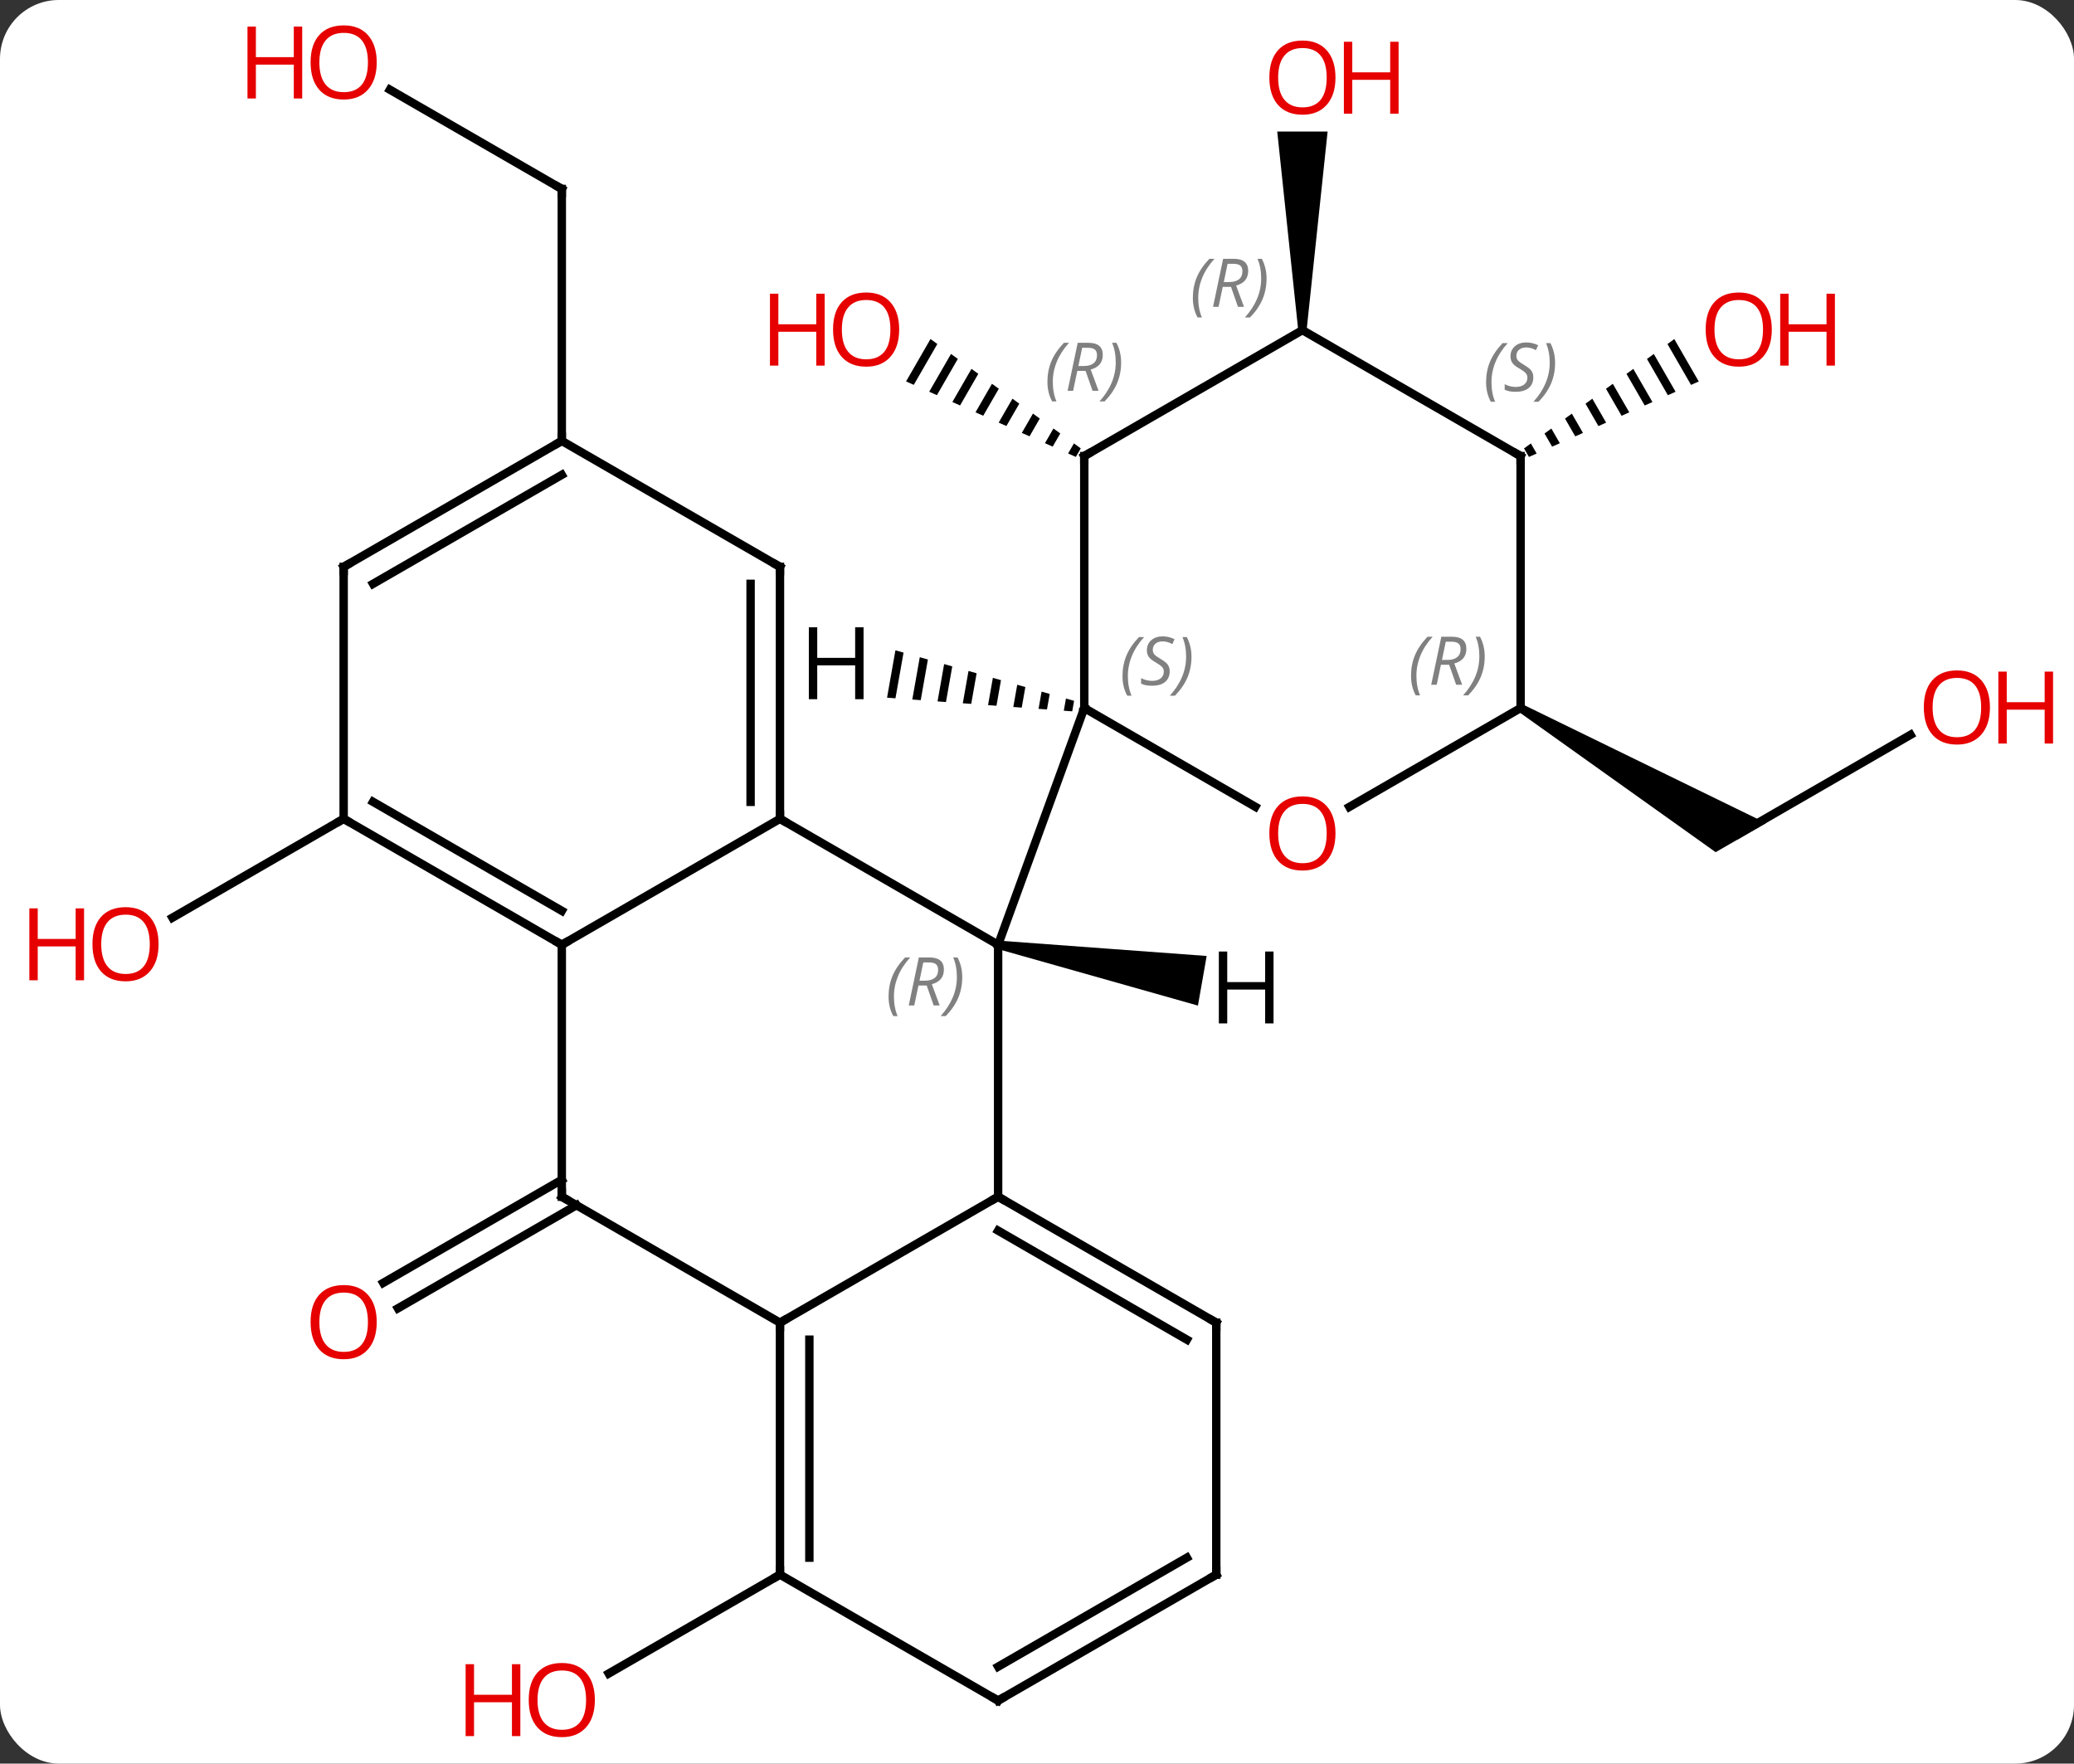 <svg width="247" viewBox="0 0 247 210" style="fill-opacity:1; color-rendering:auto; color-interpolation:auto; text-rendering:auto; stroke:black; stroke-linecap:square; stroke-miterlimit:10; shape-rendering:auto; stroke-opacity:1; fill:black; stroke-dasharray:none; font-weight:normal; stroke-width:1; font-family:'Open Sans'; font-style:normal; stroke-linejoin:miter; font-size:12; stroke-dashoffset:0; image-rendering:auto;" height="210" class="cas-substance-image" xmlns:xlink="http://www.w3.org/1999/xlink" xmlns="http://www.w3.org/2000/svg"><rect x="0" y="0" width="247" height="210" fill="#333333" stroke="none"/><svg class="cas-substance-single-component"><rect y="0" x="0" width="247" stroke="none" ry="7" rx="7" height="210" fill="white" class="cas-substance-group"/><svg y="0" x="0" width="247" viewBox="0 0 247 210" style="fill:black;" height="210" class="cas-substance-single-component-image"><svg><g><g transform="translate(124,105)" style="text-rendering:geometricPrecision; color-rendering:optimizeQuality; color-interpolation:linearRGB; stroke-linecap:butt; image-rendering:optimizeQuality;"><path style="stroke:none;" d="M-13.184 -64.63 L-16.095 -59.581 L-15.176 -59.173 L-15.176 -59.173 L-12.37 -64.038 L-12.37 -64.038 L-13.184 -64.63 ZM-10.743 -62.854 L-13.338 -58.355 L-13.338 -58.355 L-12.419 -57.947 L-12.419 -57.947 L-9.93 -62.263 L-9.93 -62.263 L-10.743 -62.854 ZM-8.303 -61.079 L-10.58 -57.13 L-10.58 -57.13 L-9.661 -56.721 L-9.661 -56.721 L-7.49 -60.487 L-7.49 -60.487 L-8.303 -61.079 ZM-5.863 -59.303 L-7.823 -55.904 L-7.823 -55.904 L-6.904 -55.496 L-6.904 -55.496 L-5.049 -58.712 L-5.049 -58.712 L-5.863 -59.303 ZM-3.422 -57.528 L-5.066 -54.679 L-5.066 -54.679 L-4.146 -54.27 L-4.146 -54.27 L-2.609 -56.936 L-2.609 -56.936 L-3.422 -57.528 ZM-0.982 -55.753 L-2.308 -53.453 L-2.308 -53.453 L-1.389 -53.045 L-1.389 -53.045 L-0.169 -55.161 L-0.169 -55.161 L-0.982 -55.753 ZM1.458 -53.977 L0.449 -52.227 L0.449 -52.227 L1.368 -51.819 L1.368 -51.819 L2.272 -53.386 L2.272 -53.386 L1.458 -53.977 ZM3.898 -52.202 L3.206 -51.002 L3.206 -51.002 L4.125 -50.593 L4.125 -50.593 L4.712 -51.61 L4.712 -51.61 L3.898 -52.202 Z"/><line y2="38.51" y1="50.789" x2="-55.343" x1="-76.611" style="fill:none;"/><line y2="35.479" y1="47.758" x2="-57.093" x1="-78.361" style="fill:none;"/><line y2="-7.5" y1="4.274" x2="-83.073" x1="-103.466" style="fill:none;"/><line y2="-94.321" y1="-82.5" x2="-77.568" x1="-57.093" style="fill:none;"/><line y2="-52.5" y1="-82.5" x2="-57.093" x1="-57.093" style="fill:none;"/><line y2="82.5" y1="94.274" x2="-31.11" x1="-51.505" style="fill:none;"/><line y2="-17.502" y1="-5.691" x2="103.53" x1="83.073" style="fill:none;"/><path style="stroke:none;" d="M56.843 -20.258 L57.343 -21.124 L86.323 -6.99 L80.323 -3.526 Z"/><path style="stroke:none;" d="M31.61 -65.691 L30.61 -65.691 L28.11 -89.339 L34.11 -89.339 Z"/><path style="stroke:none;" d="M75.397 -64.625 L74.584 -64.034 L77.391 -59.167 L78.31 -59.575 L75.397 -64.625 ZM72.957 -62.85 L72.144 -62.258 L74.633 -57.941 L75.552 -58.35 L72.957 -62.85 ZM70.517 -61.074 L69.704 -60.482 L69.704 -60.482 L71.876 -56.716 L71.876 -56.716 L72.795 -57.124 L70.517 -61.074 ZM68.077 -59.298 L67.263 -58.707 L67.263 -58.707 L69.118 -55.491 L69.118 -55.491 L70.037 -55.899 L70.037 -55.899 L68.077 -59.298 ZM65.637 -57.523 L64.823 -56.931 L64.823 -56.931 L66.361 -54.265 L66.361 -54.265 L67.28 -54.674 L67.28 -54.674 L65.637 -57.523 ZM63.197 -55.747 L62.383 -55.155 L62.383 -55.155 L63.603 -53.04 L63.603 -53.04 L64.522 -53.448 L63.197 -55.747 ZM60.756 -53.972 L59.943 -53.38 L59.943 -53.38 L60.846 -51.815 L60.846 -51.815 L61.765 -52.223 L61.765 -52.223 L60.756 -53.972 ZM58.316 -52.196 L57.503 -51.604 L57.503 -51.604 L58.088 -50.589 L58.088 -50.589 L59.007 -50.998 L59.007 -50.998 L58.316 -52.196 Z"/><line y2="-7.5" y1="7.5" x2="-31.11" x1="-5.13" style="fill:none;"/><line y2="37.5" y1="7.5" x2="-5.13" x1="-5.13" style="fill:none;"/><line y2="-20.691" y1="7.5" x2="5.13" x1="-5.13" style="fill:none;"/><line y2="7.5" y1="-7.5" x2="-57.093" x1="-31.11" style="fill:none;"/><line y2="-37.5" y1="-7.5" x2="-31.11" x1="-31.11" style="fill:none;"/><line y2="-35.479" y1="-9.521" x2="-34.61" x1="-34.61" style="fill:none;"/><line y2="52.5" y1="37.5" x2="-31.11" x1="-5.13" style="fill:none;"/><line y2="52.5" y1="37.5" x2="20.85" x1="-5.13" style="fill:none;"/><line y2="54.521" y1="41.541" x2="17.35" x1="-5.13" style="fill:none;"/><line y2="37.5" y1="7.5" x2="-57.093" x1="-57.093" style="fill:none;"/><line y2="-7.5" y1="7.5" x2="-83.073" x1="-57.093" style="fill:none;"/><line y2="-9.521" y1="3.458" x2="-79.573" x1="-57.093" style="fill:none;"/><line y2="-52.5" y1="-37.5" x2="-57.093" x1="-31.11" style="fill:none;"/><line y2="37.5" y1="52.5" x2="-57.093" x1="-31.11" style="fill:none;"/><line y2="82.5" y1="52.5" x2="-31.11" x1="-31.11" style="fill:none;"/><line y2="80.479" y1="54.521" x2="-27.61" x1="-27.61" style="fill:none;"/><line y2="82.5" y1="52.5" x2="20.85" x1="20.85" style="fill:none;"/><line y2="-37.5" y1="-7.5" x2="-83.073" x1="-83.073" style="fill:none;"/><line y2="-37.5" y1="-52.5" x2="-83.073" x1="-57.093" style="fill:none;"/><line y2="-35.479" y1="-48.459" x2="-79.573" x1="-57.093" style="fill:none;"/><line y2="97.5" y1="82.5" x2="-5.13" x1="-31.11" style="fill:none;"/><line y2="97.5" y1="82.5" x2="-5.13" x1="20.85" style="fill:none;"/><line y2="93.459" y1="80.479" x2="-5.13" x1="17.35" style="fill:none;"/><line y2="-8.932" y1="-20.691" x2="25.496" x1="5.13" style="fill:none;"/><line y2="-50.691" y1="-20.691" x2="5.13" x1="5.13" style="fill:none;"/><line y2="-20.691" y1="-8.917" x2="57.093" x1="36.698" style="fill:none;"/><line y2="-65.691" y1="-50.691" x2="31.11" x1="5.13" style="fill:none;"/><line y2="-50.691" y1="-20.691" x2="57.093" x1="57.093" style="fill:none;"/><line y2="-50.691" y1="-65.691" x2="57.093" x1="31.11" style="fill:none;"/><path style="stroke:none;" d="M-5.217 7.992 L-5.043 7.008 L19.707 8.832 L18.666 14.741 Z"/><path style="stroke:none;" d="M-17.361 -27.563 L-18.358 -21.924 L-18.358 -21.924 L-17.356 -21.85 L-17.356 -21.85 L-16.394 -27.29 L-16.394 -27.29 L-17.361 -27.563 ZM-14.46 -26.744 L-15.351 -21.702 L-15.351 -21.702 L-14.348 -21.628 L-14.348 -21.628 L-13.493 -26.47 L-13.493 -26.47 L-14.46 -26.744 ZM-11.559 -25.924 L-12.344 -21.48 L-12.344 -21.48 L-11.341 -21.406 L-11.341 -21.406 L-10.591 -25.65 L-10.591 -25.65 L-11.559 -25.924 ZM-8.657 -25.104 L-9.337 -21.259 L-9.337 -21.259 L-8.334 -21.185 L-8.334 -21.185 L-7.69 -24.831 L-7.69 -24.831 L-8.657 -25.104 ZM-5.756 -24.284 L-6.33 -21.037 L-6.33 -21.037 L-5.327 -20.963 L-5.327 -20.963 L-4.789 -24.011 L-4.789 -24.011 L-5.756 -24.284 ZM-2.854 -23.464 L-3.322 -20.815 L-3.322 -20.815 L-2.32 -20.741 L-2.32 -20.741 L-1.887 -23.191 L-1.887 -23.191 L-2.854 -23.464 ZM0.047 -22.644 L-0.315 -20.594 L-0.315 -20.594 L0.687 -20.52 L0.687 -20.52 L1.014 -22.371 L1.014 -22.371 L0.047 -22.644 ZM2.948 -21.824 L2.692 -20.372 L2.692 -20.372 L3.694 -20.298 L3.694 -20.298 L3.916 -21.551 L3.916 -21.551 L2.948 -21.824 Z"/></g><g transform="translate(124,105)" style="fill:rgb(230,0,0); text-rendering:geometricPrecision; color-rendering:optimizeQuality; image-rendering:optimizeQuality; font-family:'Open Sans'; stroke:rgb(230,0,0); color-interpolation:linearRGB;"><path style="stroke:none;" d="M-16.913 -65.761 Q-16.913 -63.699 -17.952 -62.519 Q-18.991 -61.339 -20.834 -61.339 Q-22.725 -61.339 -23.756 -62.504 Q-24.788 -63.668 -24.788 -65.777 Q-24.788 -67.871 -23.756 -69.019 Q-22.725 -70.168 -20.834 -70.168 Q-18.975 -70.168 -17.944 -68.996 Q-16.913 -67.824 -16.913 -65.761 ZM-23.741 -65.761 Q-23.741 -64.027 -22.998 -63.121 Q-22.256 -62.214 -20.834 -62.214 Q-19.413 -62.214 -18.686 -63.113 Q-17.959 -64.011 -17.959 -65.761 Q-17.959 -67.496 -18.686 -68.386 Q-19.413 -69.277 -20.834 -69.277 Q-22.256 -69.277 -22.998 -68.379 Q-23.741 -67.48 -23.741 -65.761 Z"/><path style="stroke:none;" d="M-25.788 -61.464 L-26.788 -61.464 L-26.788 -65.496 L-31.303 -65.496 L-31.303 -61.464 L-32.303 -61.464 L-32.303 -70.027 L-31.303 -70.027 L-31.303 -66.386 L-26.788 -66.386 L-26.788 -70.027 L-25.788 -70.027 L-25.788 -61.464 Z"/><path style="stroke:none;" d="M-79.135 52.43 Q-79.135 54.492 -80.175 55.672 Q-81.214 56.852 -83.057 56.852 Q-84.948 56.852 -85.979 55.688 Q-87.01 54.523 -87.01 52.414 Q-87.01 50.32 -85.979 49.172 Q-84.948 48.023 -83.057 48.023 Q-81.198 48.023 -80.167 49.195 Q-79.135 50.367 -79.135 52.43 ZM-85.964 52.43 Q-85.964 54.164 -85.221 55.07 Q-84.479 55.977 -83.057 55.977 Q-81.635 55.977 -80.909 55.078 Q-80.182 54.18 -80.182 52.43 Q-80.182 50.695 -80.909 49.805 Q-81.635 48.914 -83.057 48.914 Q-84.479 48.914 -85.221 49.812 Q-85.964 50.711 -85.964 52.43 Z"/><path style="stroke:none;" d="M-105.115 7.43 Q-105.115 9.492 -106.155 10.672 Q-107.194 11.852 -109.037 11.852 Q-110.928 11.852 -111.959 10.688 Q-112.99 9.523 -112.99 7.414 Q-112.99 5.32 -111.959 4.172 Q-110.928 3.023 -109.037 3.023 Q-107.178 3.023 -106.147 4.195 Q-105.115 5.367 -105.115 7.43 ZM-111.944 7.43 Q-111.944 9.164 -111.201 10.07 Q-110.459 10.977 -109.037 10.977 Q-107.615 10.977 -106.889 10.078 Q-106.162 9.18 -106.162 7.43 Q-106.162 5.695 -106.889 4.805 Q-107.615 3.914 -109.037 3.914 Q-110.459 3.914 -111.201 4.812 Q-111.944 5.711 -111.944 7.43 Z"/><path style="stroke:none;" d="M-113.99 11.727 L-114.99 11.727 L-114.99 7.695 L-119.506 7.695 L-119.506 11.727 L-120.506 11.727 L-120.506 3.164 L-119.506 3.164 L-119.506 6.805 L-114.99 6.805 L-114.99 3.164 L-113.99 3.164 L-113.99 11.727 Z"/></g><g transform="translate(124,105)" style="stroke-linecap:butt; text-rendering:geometricPrecision; color-rendering:optimizeQuality; image-rendering:optimizeQuality; font-family:'Open Sans'; color-interpolation:linearRGB; stroke-miterlimit:5;"><path style="fill:none;" d="M-57.526 -82.75 L-57.093 -82.5 L-57.093 -82"/><path style="fill:rgb(230,0,0); stroke:none;" d="M-79.135 -97.57 Q-79.135 -95.508 -80.175 -94.328 Q-81.214 -93.148 -83.057 -93.148 Q-84.948 -93.148 -85.979 -94.312 Q-87.01 -95.477 -87.01 -97.586 Q-87.01 -99.68 -85.979 -100.828 Q-84.948 -101.977 -83.057 -101.977 Q-81.198 -101.977 -80.167 -100.805 Q-79.135 -99.633 -79.135 -97.57 ZM-85.964 -97.57 Q-85.964 -95.836 -85.221 -94.93 Q-84.479 -94.023 -83.057 -94.023 Q-81.635 -94.023 -80.909 -94.922 Q-80.182 -95.82 -80.182 -97.57 Q-80.182 -99.305 -80.909 -100.195 Q-81.635 -101.086 -83.057 -101.086 Q-84.479 -101.086 -85.221 -100.188 Q-85.964 -99.289 -85.964 -97.57 Z"/><path style="fill:rgb(230,0,0); stroke:none;" d="M-88.01 -93.273 L-89.01 -93.273 L-89.01 -97.305 L-93.526 -97.305 L-93.526 -93.273 L-94.526 -93.273 L-94.526 -101.836 L-93.526 -101.836 L-93.526 -98.195 L-89.01 -98.195 L-89.01 -101.836 L-88.01 -101.836 L-88.01 -93.273 Z"/><path style="fill:rgb(230,0,0); stroke:none;" d="M-53.156 97.43 Q-53.156 99.492 -54.195 100.672 Q-55.234 101.852 -57.077 101.852 Q-58.968 101.852 -59.999 100.688 Q-61.031 99.523 -61.031 97.414 Q-61.031 95.32 -59.999 94.172 Q-58.968 93.023 -57.077 93.023 Q-55.218 93.023 -54.187 94.195 Q-53.156 95.367 -53.156 97.43 ZM-59.984 97.43 Q-59.984 99.164 -59.241 100.07 Q-58.499 100.977 -57.077 100.977 Q-55.656 100.977 -54.929 100.078 Q-54.202 99.18 -54.202 97.43 Q-54.202 95.695 -54.929 94.805 Q-55.656 93.914 -57.077 93.914 Q-58.499 93.914 -59.241 94.812 Q-59.984 95.711 -59.984 97.43 Z"/><path style="fill:rgb(230,0,0); stroke:none;" d="M-62.031 101.727 L-63.031 101.727 L-63.031 97.695 L-67.546 97.695 L-67.546 101.727 L-68.546 101.727 L-68.546 93.164 L-67.546 93.164 L-67.546 96.805 L-63.031 96.805 L-63.031 93.164 L-62.031 93.164 L-62.031 101.727 Z"/><path style="fill:rgb(230,0,0); stroke:none;" d="M112.99 -20.761 Q112.99 -18.699 111.951 -17.519 Q110.912 -16.339 109.069 -16.339 Q107.178 -16.339 106.147 -17.503 Q105.115 -18.668 105.115 -20.777 Q105.115 -22.871 106.147 -24.019 Q107.178 -25.168 109.069 -25.168 Q110.928 -25.168 111.959 -23.996 Q112.99 -22.824 112.99 -20.761 ZM106.162 -20.761 Q106.162 -19.027 106.905 -18.121 Q107.647 -17.214 109.069 -17.214 Q110.49 -17.214 111.217 -18.113 Q111.944 -19.011 111.944 -20.761 Q111.944 -22.496 111.217 -23.386 Q110.49 -24.277 109.069 -24.277 Q107.647 -24.277 106.905 -23.378 Q106.162 -22.48 106.162 -20.761 Z"/><path style="fill:rgb(230,0,0); stroke:none;" d="M120.506 -16.464 L119.506 -16.464 L119.506 -20.496 L114.99 -20.496 L114.99 -16.464 L113.99 -16.464 L113.99 -25.027 L114.99 -25.027 L114.99 -21.386 L119.506 -21.386 L119.506 -25.027 L120.506 -25.027 L120.506 -16.464 Z"/><path style="fill:rgb(230,0,0); stroke:none;" d="M35.047 -95.761 Q35.047 -93.699 34.008 -92.519 Q32.969 -91.339 31.126 -91.339 Q29.235 -91.339 28.204 -92.504 Q27.172 -93.668 27.172 -95.777 Q27.172 -97.871 28.204 -99.019 Q29.235 -100.168 31.126 -100.168 Q32.985 -100.168 34.016 -98.996 Q35.047 -97.824 35.047 -95.761 ZM28.219 -95.761 Q28.219 -94.027 28.962 -93.121 Q29.704 -92.214 31.126 -92.214 Q32.547 -92.214 33.274 -93.113 Q34.001 -94.011 34.001 -95.761 Q34.001 -97.496 33.274 -98.386 Q32.547 -99.277 31.126 -99.277 Q29.704 -99.277 28.962 -98.379 Q28.219 -97.48 28.219 -95.761 Z"/><path style="fill:rgb(230,0,0); stroke:none;" d="M42.563 -91.464 L41.563 -91.464 L41.563 -95.496 L37.047 -95.496 L37.047 -91.464 L36.047 -91.464 L36.047 -100.027 L37.047 -100.027 L37.047 -96.386 L41.563 -96.386 L41.563 -100.027 L42.563 -100.027 L42.563 -91.464 Z"/><path style="fill:rgb(230,0,0); stroke:none;" d="M87.01 -65.761 Q87.01 -63.699 85.971 -62.519 Q84.932 -61.339 83.089 -61.339 Q81.198 -61.339 80.167 -62.504 Q79.135 -63.668 79.135 -65.777 Q79.135 -67.871 80.167 -69.019 Q81.198 -70.168 83.089 -70.168 Q84.948 -70.168 85.979 -68.996 Q87.01 -67.824 87.01 -65.761 ZM80.182 -65.761 Q80.182 -64.027 80.925 -63.121 Q81.667 -62.214 83.089 -62.214 Q84.51 -62.214 85.237 -63.113 Q85.964 -64.011 85.964 -65.761 Q85.964 -67.496 85.237 -68.386 Q84.51 -69.277 83.089 -69.277 Q81.667 -69.277 80.925 -68.379 Q80.182 -67.48 80.182 -65.761 Z"/><path style="fill:rgb(230,0,0); stroke:none;" d="M94.526 -61.464 L93.526 -61.464 L93.526 -65.496 L89.01 -65.496 L89.01 -61.464 L88.01 -61.464 L88.01 -70.027 L89.01 -70.027 L89.01 -66.386 L93.526 -66.386 L93.526 -70.027 L94.526 -70.027 L94.526 -61.464 Z"/></g><g transform="translate(124,105)" style="stroke-linecap:butt; font-size:8.4px; fill:gray; text-rendering:geometricPrecision; image-rendering:optimizeQuality; color-rendering:optimizeQuality; font-family:'Open Sans'; font-style:italic; stroke:gray; color-interpolation:linearRGB; stroke-miterlimit:5;"><path style="stroke:none;" d="M-18.179 13.664 Q-18.179 12.336 -17.71 11.211 Q-17.241 10.086 -16.21 9.008 L-15.601 9.008 Q-16.57 10.07 -17.054 11.242 Q-17.538 12.414 -17.538 13.648 Q-17.538 14.976 -17.101 15.992 L-17.616 15.992 Q-18.179 14.961 -18.179 13.664 ZM-14.619 12.351 L-15.119 14.726 L-15.775 14.726 L-14.572 9.008 L-13.322 9.008 Q-11.588 9.008 -11.588 10.445 Q-11.588 11.805 -13.025 12.195 L-12.088 14.726 L-12.806 14.726 L-13.634 12.351 L-14.619 12.351 ZM-14.041 9.601 Q-14.431 11.523 -14.494 11.773 L-13.838 11.773 Q-13.088 11.773 -12.681 11.445 Q-12.275 11.117 -12.275 10.492 Q-12.275 10.023 -12.533 9.812 Q-12.791 9.601 -13.384 9.601 L-14.041 9.601 ZM-9.402 11.351 Q-9.402 12.68 -9.878 13.812 Q-10.355 14.945 -11.37 15.992 L-11.98 15.992 Q-10.042 13.836 -10.042 11.351 Q-10.042 10.023 -10.48 9.008 L-9.964 9.008 Q-9.402 10.07 -9.402 11.351 Z"/><path style="fill:none; stroke:black;" d="M-31.11 -8 L-31.11 -7.5 L-30.677 -7.25"/><path style="fill:none; stroke:black;" d="M-4.697 37.75 L-5.13 37.5 L-5.563 37.75"/><path style="fill:none; stroke:black;" d="M-57.526 7.25 L-57.093 7.5 L-56.66 7.25"/><path style="fill:none; stroke:black;" d="M-31.11 -37 L-31.11 -37.5 L-31.543 -37.75"/><path style="fill:none; stroke:black;" d="M-31.11 53 L-31.11 52.5 L-30.677 52.25"/><path style="fill:none; stroke:black;" d="M20.417 52.25 L20.85 52.5 L20.85 53"/><path style="fill:none; stroke:black;" d="M-57.093 37 L-57.093 37.5 L-56.66 37.75"/><path style="fill:none; stroke:black;" d="M-82.64 -7.25 L-83.073 -7.5 L-83.506 -7.25"/><path style="fill:none; stroke:black;" d="M-57.526 -52.25 L-57.093 -52.5 L-57.093 -53"/><path style="fill:none; stroke:black;" d="M-31.11 82 L-31.11 82.5 L-31.543 82.75"/><path style="fill:none; stroke:black;" d="M20.85 82 L20.85 82.5 L20.417 82.75"/><path style="fill:none; stroke:black;" d="M-83.073 -37 L-83.073 -37.5 L-82.64 -37.75"/><path style="fill:none; stroke:black;" d="M-5.563 97.25 L-5.13 97.5 L-4.697 97.25"/><path style="stroke:none;" d="M9.682 -24.488 Q9.682 -25.816 10.15 -26.941 Q10.619 -28.066 11.65 -29.144 L12.26 -29.144 Q11.291 -28.082 10.807 -26.91 Q10.322 -25.738 10.322 -24.503 Q10.322 -23.175 10.76 -22.16 L10.244 -22.16 Q9.682 -23.191 9.682 -24.488 ZM15.304 -25.082 Q15.304 -24.253 14.757 -23.8 Q14.211 -23.347 13.211 -23.347 Q12.804 -23.347 12.492 -23.402 Q12.179 -23.457 11.898 -23.597 L11.898 -24.253 Q12.523 -23.925 13.226 -23.925 Q13.851 -23.925 14.226 -24.222 Q14.601 -24.519 14.601 -25.035 Q14.601 -25.347 14.398 -25.574 Q14.195 -25.8 13.632 -26.128 Q13.039 -26.457 12.812 -26.785 Q12.586 -27.113 12.586 -27.566 Q12.586 -28.3 13.101 -28.761 Q13.617 -29.222 14.461 -29.222 Q14.836 -29.222 15.171 -29.144 Q15.507 -29.066 15.882 -28.894 L15.617 -28.3 Q15.367 -28.457 15.046 -28.543 Q14.726 -28.628 14.461 -28.628 Q13.929 -28.628 13.609 -28.355 Q13.289 -28.082 13.289 -27.613 Q13.289 -27.41 13.359 -27.261 Q13.429 -27.113 13.57 -26.98 Q13.711 -26.847 14.132 -26.597 Q14.695 -26.253 14.898 -26.058 Q15.101 -25.863 15.203 -25.628 Q15.304 -25.394 15.304 -25.082 ZM17.899 -26.8 Q17.899 -25.472 17.422 -24.339 Q16.946 -23.207 15.93 -22.16 L15.321 -22.16 Q17.258 -24.316 17.258 -26.8 Q17.258 -28.128 16.821 -29.144 L17.336 -29.144 Q17.899 -28.082 17.899 -26.8 Z"/></g><g transform="translate(124,105)" style="stroke-linecap:butt; fill:rgb(230,0,0); text-rendering:geometricPrecision; color-rendering:optimizeQuality; image-rendering:optimizeQuality; font-family:'Open Sans'; stroke:rgb(230,0,0); color-interpolation:linearRGB; stroke-miterlimit:5;"><path style="stroke:none;" d="M35.047 -5.761 Q35.047 -3.699 34.008 -2.519 Q32.969 -1.339 31.126 -1.339 Q29.235 -1.339 28.204 -2.503 Q27.172 -3.668 27.172 -5.777 Q27.172 -7.871 28.204 -9.019 Q29.235 -10.168 31.126 -10.168 Q32.985 -10.168 34.016 -8.996 Q35.047 -7.824 35.047 -5.761 ZM28.219 -5.761 Q28.219 -4.027 28.962 -3.121 Q29.704 -2.214 31.126 -2.214 Q32.547 -2.214 33.274 -3.113 Q34.001 -4.011 34.001 -5.761 Q34.001 -7.496 33.274 -8.386 Q32.547 -9.277 31.126 -9.277 Q29.704 -9.277 28.962 -8.379 Q28.219 -7.48 28.219 -5.761 Z"/><path style="fill:none; stroke:black;" d="M5.13 -50.191 L5.13 -50.691 L5.563 -50.941"/></g><g transform="translate(124,105)" style="stroke-linecap:butt; font-size:8.4px; fill:gray; text-rendering:geometricPrecision; image-rendering:optimizeQuality; color-rendering:optimizeQuality; font-family:'Open Sans'; font-style:italic; stroke:gray; color-interpolation:linearRGB; stroke-miterlimit:5;"><path style="stroke:none;" d="M0.741 -59.527 Q0.741 -60.855 1.21 -61.98 Q1.679 -63.105 2.71 -64.183 L3.32 -64.183 Q2.351 -63.121 1.866 -61.949 Q1.382 -60.777 1.382 -59.543 Q1.382 -58.214 1.819 -57.199 L1.304 -57.199 Q0.741 -58.23 0.741 -59.527 ZM4.301 -60.839 L3.801 -58.464 L3.145 -58.464 L4.348 -64.183 L5.598 -64.183 Q7.333 -64.183 7.333 -62.746 Q7.333 -61.386 5.895 -60.996 L6.833 -58.464 L6.114 -58.464 L5.286 -60.839 L4.301 -60.839 ZM4.88 -63.589 Q4.489 -61.668 4.426 -61.418 L5.083 -61.418 Q5.833 -61.418 6.239 -61.746 Q6.645 -62.074 6.645 -62.699 Q6.645 -63.168 6.387 -63.379 Q6.13 -63.589 5.536 -63.589 L4.88 -63.589 ZM9.519 -61.839 Q9.519 -60.511 9.042 -59.379 Q8.566 -58.246 7.55 -57.199 L6.941 -57.199 Q8.878 -59.355 8.878 -61.839 Q8.878 -63.168 8.441 -64.183 L8.956 -64.183 Q9.519 -63.121 9.519 -61.839 Z"/><path style="stroke:none;" d="M44.044 -24.527 Q44.044 -25.855 44.513 -26.98 Q44.981 -28.105 46.013 -29.183 L46.622 -29.183 Q45.653 -28.121 45.169 -26.949 Q44.685 -25.777 44.685 -24.543 Q44.685 -23.214 45.122 -22.199 L44.606 -22.199 Q44.044 -23.23 44.044 -24.527 ZM47.604 -25.839 L47.104 -23.464 L46.448 -23.464 L47.651 -29.183 L48.901 -29.183 Q50.635 -29.183 50.635 -27.746 Q50.635 -26.386 49.198 -25.996 L50.135 -23.464 L49.417 -23.464 L48.589 -25.839 L47.604 -25.839 ZM48.182 -28.589 Q47.792 -26.668 47.729 -26.418 L48.385 -26.418 Q49.135 -26.418 49.542 -26.746 Q49.948 -27.074 49.948 -27.699 Q49.948 -28.168 49.69 -28.378 Q49.432 -28.589 48.839 -28.589 L48.182 -28.589 ZM52.821 -26.839 Q52.821 -25.511 52.345 -24.378 Q51.868 -23.246 50.853 -22.199 L50.243 -22.199 Q52.181 -24.355 52.181 -26.839 Q52.181 -28.168 51.743 -29.183 L52.259 -29.183 Q52.821 -28.121 52.821 -26.839 Z"/><path style="stroke:none;" d="M18.061 -69.527 Q18.061 -70.855 18.53 -71.98 Q18.998 -73.105 20.03 -74.183 L20.639 -74.183 Q19.67 -73.121 19.186 -71.949 Q18.702 -70.777 18.702 -69.542 Q18.702 -68.214 19.139 -67.199 L18.623 -67.199 Q18.061 -68.23 18.061 -69.527 ZM21.621 -70.839 L21.121 -68.464 L20.465 -68.464 L21.668 -74.183 L22.918 -74.183 Q24.652 -74.183 24.652 -72.746 Q24.652 -71.386 23.215 -70.996 L24.152 -68.464 L23.434 -68.464 L22.605 -70.839 L21.621 -70.839 ZM22.199 -73.589 Q21.809 -71.667 21.746 -71.417 L22.402 -71.417 Q23.152 -71.417 23.559 -71.746 Q23.965 -72.074 23.965 -72.699 Q23.965 -73.167 23.707 -73.378 Q23.449 -73.589 22.855 -73.589 L22.199 -73.589 ZM26.838 -71.839 Q26.838 -70.511 26.362 -69.378 Q25.885 -68.246 24.87 -67.199 L24.26 -67.199 Q26.198 -69.355 26.198 -71.839 Q26.198 -73.167 25.76 -74.183 L26.276 -74.183 Q26.838 -73.121 26.838 -71.839 Z"/><path style="fill:none; stroke:black;" d="M57.093 -50.191 L57.093 -50.691 L56.66 -50.941"/><path style="stroke:none;" d="M52.984 -59.488 Q52.984 -60.816 53.453 -61.941 Q53.922 -63.066 54.953 -64.144 L55.562 -64.144 Q54.594 -63.082 54.109 -61.91 Q53.625 -60.738 53.625 -59.504 Q53.625 -58.175 54.062 -57.16 L53.547 -57.16 Q52.984 -58.191 52.984 -59.488 ZM58.607 -60.082 Q58.607 -59.254 58.06 -58.8 Q57.513 -58.347 56.513 -58.347 Q56.107 -58.347 55.794 -58.402 Q55.482 -58.457 55.2 -58.597 L55.2 -59.254 Q55.825 -58.925 56.529 -58.925 Q57.154 -58.925 57.529 -59.222 Q57.904 -59.519 57.904 -60.035 Q57.904 -60.347 57.7 -60.574 Q57.497 -60.8 56.935 -61.129 Q56.341 -61.457 56.115 -61.785 Q55.888 -62.113 55.888 -62.566 Q55.888 -63.3 56.404 -63.761 Q56.919 -64.222 57.763 -64.222 Q58.138 -64.222 58.474 -64.144 Q58.81 -64.066 59.185 -63.894 L58.919 -63.3 Q58.669 -63.457 58.349 -63.543 Q58.029 -63.629 57.763 -63.629 Q57.232 -63.629 56.911 -63.355 Q56.591 -63.082 56.591 -62.613 Q56.591 -62.41 56.661 -62.261 Q56.732 -62.113 56.872 -61.98 Q57.013 -61.847 57.435 -61.597 Q57.997 -61.254 58.2 -61.058 Q58.404 -60.863 58.505 -60.629 Q58.607 -60.394 58.607 -60.082 ZM61.201 -61.8 Q61.201 -60.472 60.725 -59.339 Q60.248 -58.207 59.233 -57.16 L58.623 -57.16 Q60.561 -59.316 60.561 -61.8 Q60.561 -63.129 60.123 -64.144 L60.639 -64.144 Q61.201 -63.082 61.201 -61.8 Z"/></g><g transform="translate(124,105)" style="stroke-linecap:butt; text-rendering:geometricPrecision; color-rendering:optimizeQuality; image-rendering:optimizeQuality; font-family:'Open Sans'; color-interpolation:linearRGB; stroke-miterlimit:5;"><path style="stroke:none;" d="M27.672 16.864 L26.672 16.864 L26.672 12.833 L22.156 12.833 L22.156 16.864 L21.156 16.864 L21.156 8.302 L22.156 8.302 L22.156 11.942 L26.672 11.942 L26.672 8.302 L27.672 8.302 L27.672 16.864 Z"/><path style="stroke:none;" d="M-21.156 -21.743 L-22.156 -21.743 L-22.156 -25.774 L-26.672 -25.774 L-26.672 -21.743 L-27.672 -21.743 L-27.672 -30.305 L-26.672 -30.305 L-26.672 -26.665 L-22.156 -26.665 L-22.156 -30.305 L-21.156 -30.305 L-21.156 -21.743 Z"/></g></g></svg></svg></svg></svg>